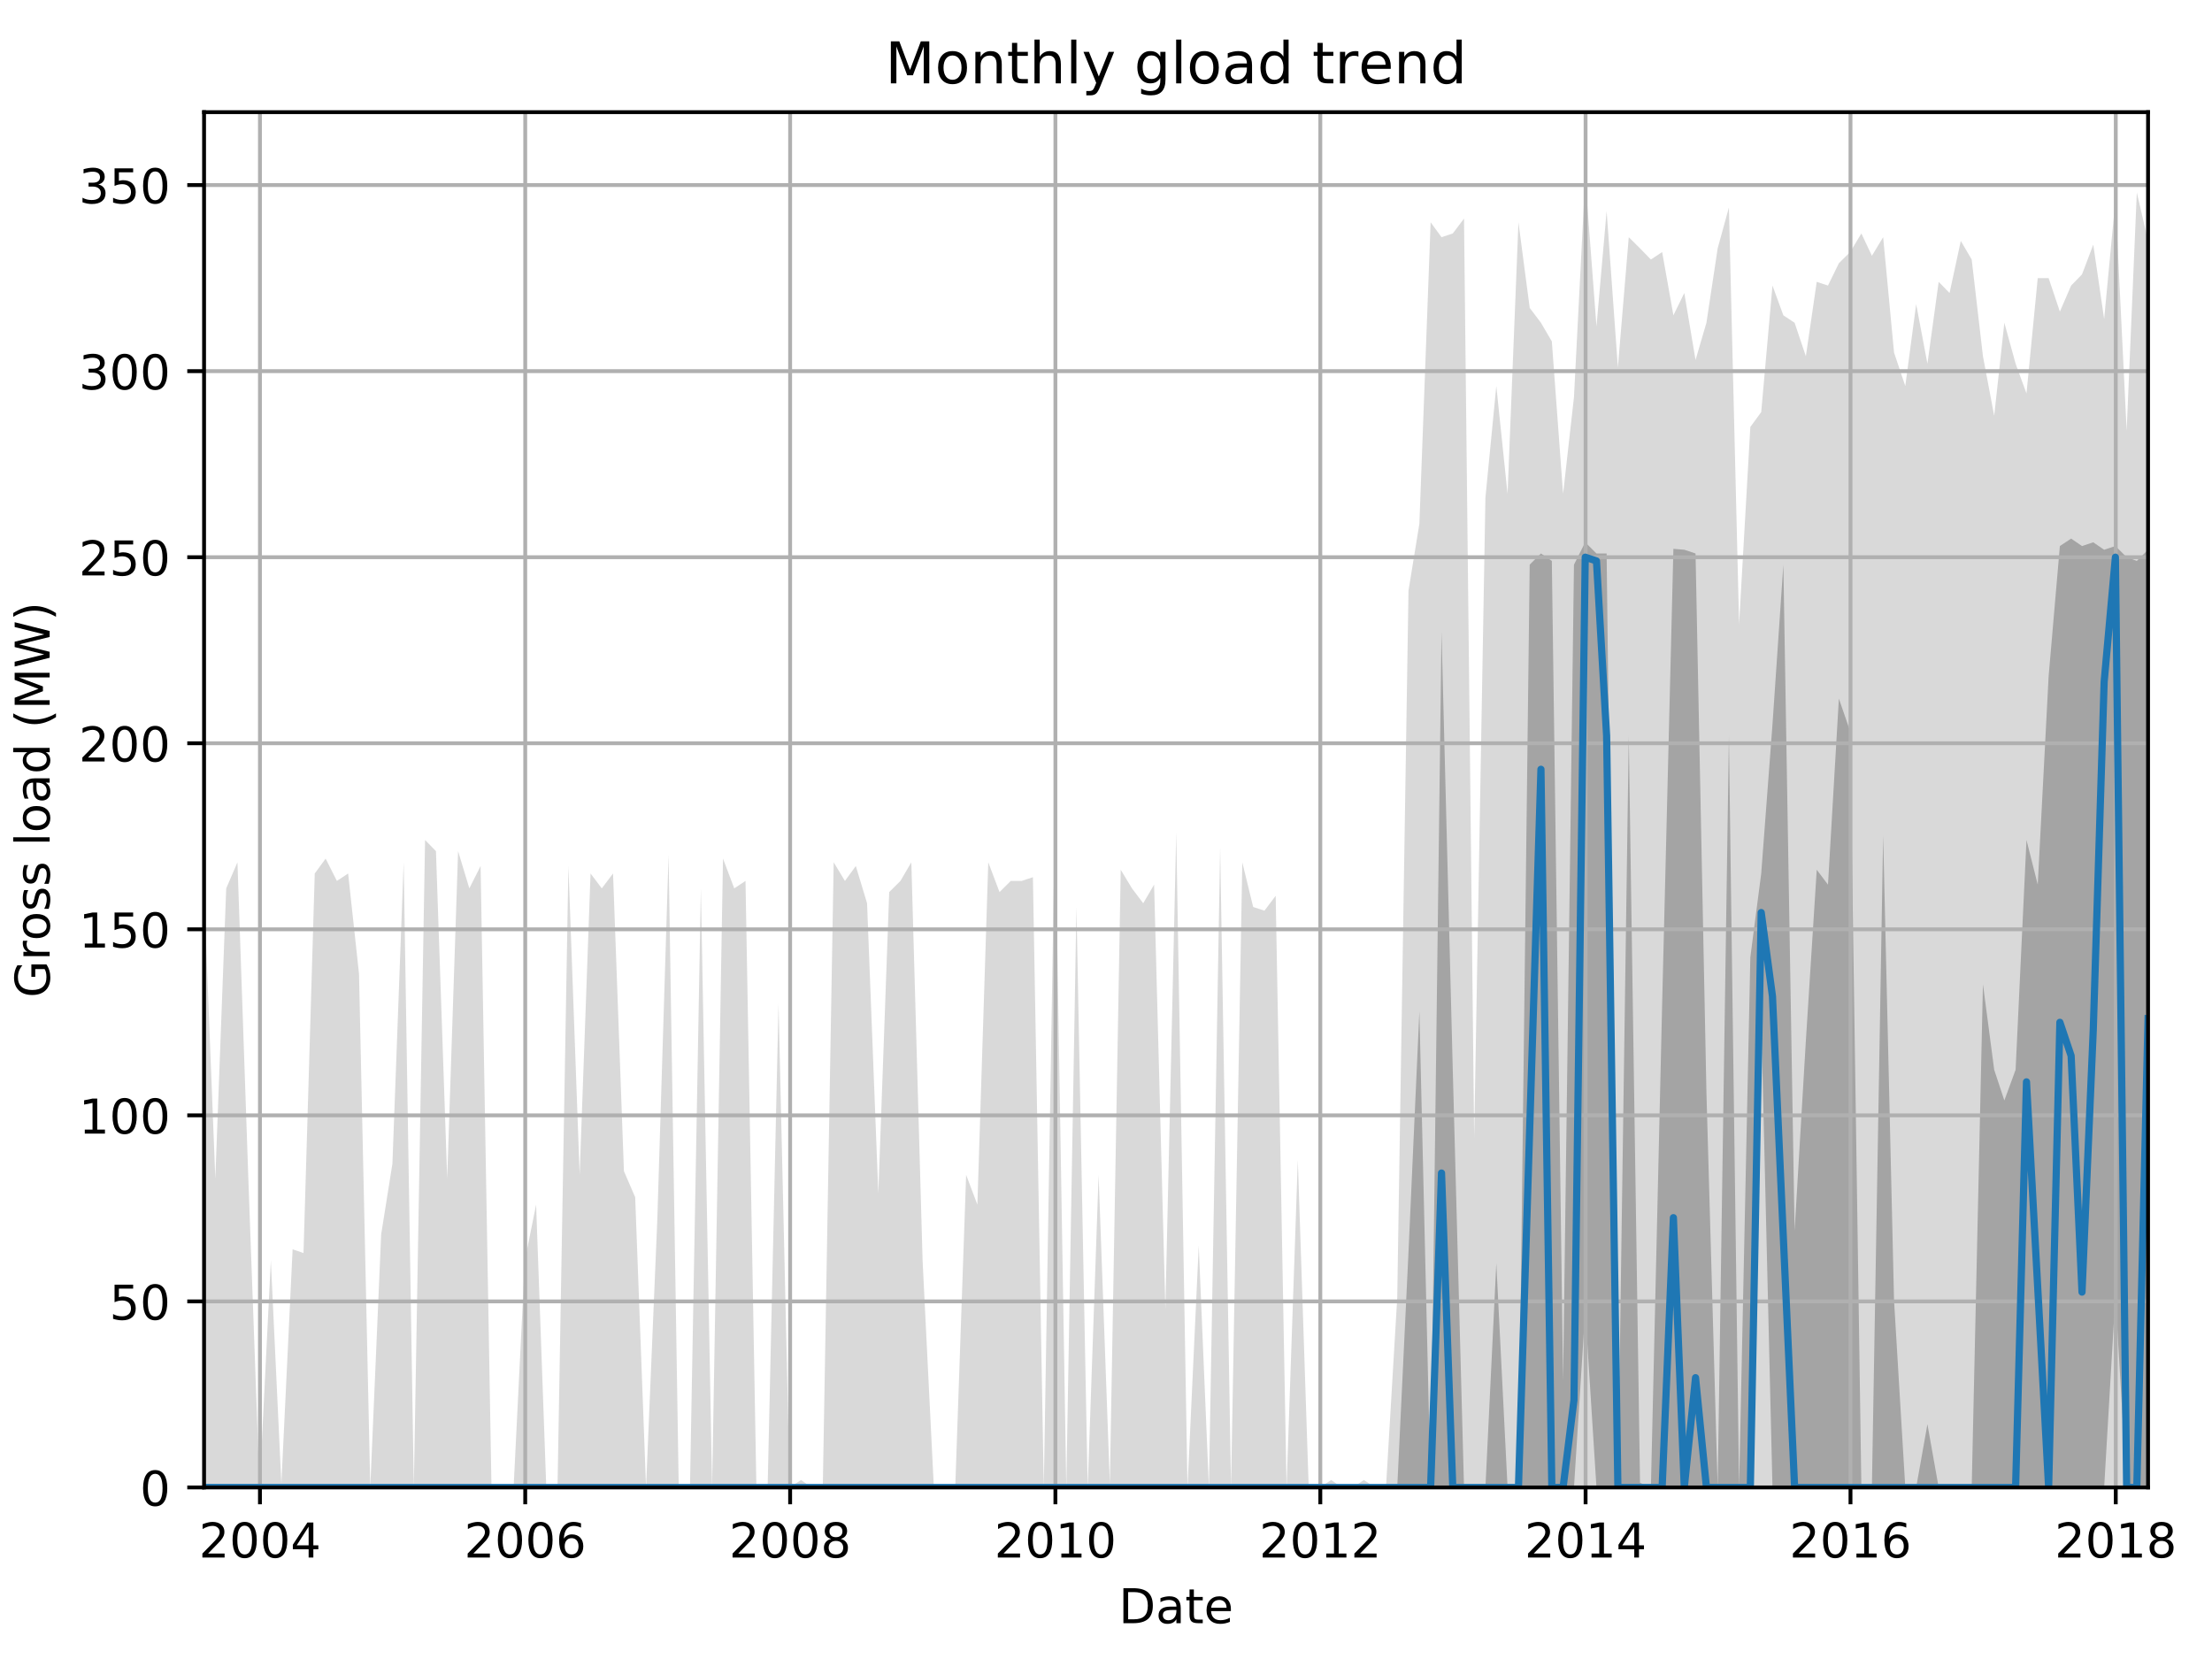 <?xml version="1.0" encoding="utf-8" standalone="no"?>
<!DOCTYPE svg PUBLIC "-//W3C//DTD SVG 1.1//EN"
  "http://www.w3.org/Graphics/SVG/1.1/DTD/svg11.dtd">
<!-- Created with matplotlib (http://matplotlib.org/) -->
<svg height="345.6pt" version="1.1" viewBox="0 0 460.8 345.6" width="460.8pt" xmlns="http://www.w3.org/2000/svg" xmlns:xlink="http://www.w3.org/1999/xlink">
 <defs>
  <style type="text/css">
*{stroke-linecap:butt;stroke-linejoin:round;}
  </style>
 </defs>
 <g id="figure_1">
  <g id="patch_1">
   <path d="M 0 345.6 
L 460.8 345.6 
L 460.8 0 
L 0 0 
z
" style="fill:none;"/>
  </g>
  <g id="axes_1">
   <g id="patch_2">
    <path d="M 42.511 309.863 
L 447.48 309.863 
L 447.48 23.365 
L 42.511 23.365 
z
" style="fill:none;"/>
   </g>
   <g id="PolyCollection_1">
    <path clip-path="url(#p57c51779a3)" d="M 42.511 185.838 
L 42.511 309.863 
L 44.855 309.863 
L 47.123 309.863 
L 49.466 309.863 
L 51.734 309.863 
L 54.077 309.863 
L 56.421 309.863 
L 58.613 309.863 
L 60.957 309.863 
L 63.225 309.863 
L 65.568 309.863 
L 67.836 309.863 
L 70.179 309.863 
L 72.523 309.863 
L 74.791 309.863 
L 77.134 309.863 
L 79.402 309.863 
L 81.746 309.863 
L 84.089 309.863 
L 86.206 309.863 
L 88.549 309.863 
L 90.817 309.863 
L 93.161 309.863 
L 95.429 309.863 
L 97.772 309.863 
L 100.116 309.863 
L 102.383 309.863 
L 104.727 309.863 
L 106.995 309.863 
L 109.338 309.863 
L 111.682 309.863 
L 113.798 309.863 
L 116.142 309.863 
L 118.41 309.863 
L 120.753 309.863 
L 123.021 309.863 
L 125.365 309.863 
L 127.708 309.863 
L 129.976 309.863 
L 132.32 309.863 
L 134.587 309.863 
L 136.931 309.863 
L 139.274 309.863 
L 141.391 309.863 
L 143.735 309.863 
L 146.002 309.863 
L 148.346 309.863 
L 150.614 309.863 
L 152.957 309.863 
L 155.301 309.863 
L 157.569 309.863 
L 159.912 309.863 
L 162.18 309.863 
L 164.523 309.863 
L 166.867 309.863 
L 169.059 309.863 
L 171.403 309.863 
L 173.671 309.863 
L 176.014 309.863 
L 178.282 309.863 
L 180.625 309.863 
L 182.969 309.863 
L 185.237 309.863 
L 187.58 309.863 
L 189.848 309.863 
L 192.192 309.863 
L 194.535 309.863 
L 196.652 309.863 
L 198.995 309.863 
L 201.263 309.863 
L 203.607 309.863 
L 205.875 309.863 
L 208.218 309.863 
L 210.562 309.863 
L 212.829 309.863 
L 215.173 309.863 
L 217.441 309.863 
L 219.784 309.863 
L 222.128 309.863 
L 224.244 309.863 
L 226.588 309.863 
L 228.856 309.863 
L 231.199 309.863 
L 233.467 309.863 
L 235.811 309.863 
L 238.154 309.863 
L 240.422 309.863 
L 242.766 309.863 
L 245.033 309.863 
L 247.377 309.863 
L 249.72 309.863 
L 251.837 309.863 
L 254.181 309.863 
L 256.448 309.863 
L 258.792 309.863 
L 261.06 309.863 
L 263.403 309.863 
L 265.747 309.863 
L 268.015 309.863 
L 270.358 309.863 
L 272.626 309.863 
L 274.97 309.863 
L 277.313 309.863 
L 279.505 309.863 
L 281.849 309.863 
L 284.117 309.863 
L 286.46 309.863 
L 288.728 309.863 
L 291.071 309.863 
L 293.415 309.863 
L 295.683 309.863 
L 298.026 309.863 
L 300.294 309.863 
L 302.638 309.863 
L 304.981 309.863 
L 307.098 309.863 
L 309.441 309.863 
L 311.709 309.863 
L 314.053 309.863 
L 316.321 309.863 
L 318.664 309.863 
L 321.008 309.863 
L 323.275 309.863 
L 325.619 309.863 
L 327.887 309.863 
L 330.23 309.863 
L 332.574 309.863 
L 334.69 309.863 
L 337.034 309.863 
L 339.302 309.863 
L 341.645 309.863 
L 343.913 309.863 
L 346.257 309.863 
L 348.6 309.863 
L 350.868 309.863 
L 353.212 309.863 
L 355.479 309.863 
L 357.823 309.863 
L 360.166 309.863 
L 362.283 309.863 
L 364.627 309.863 
L 366.894 309.863 
L 369.238 309.863 
L 371.506 309.863 
L 373.849 309.863 
L 376.193 309.863 
L 378.461 309.863 
L 380.804 309.863 
L 383.072 309.863 
L 385.416 309.863 
L 387.759 309.863 
L 389.951 309.863 
L 392.295 309.863 
L 394.563 309.863 
L 396.906 309.863 
L 399.174 309.863 
L 401.518 309.863 
L 403.861 309.863 
L 406.129 309.863 
L 408.472 309.863 
L 410.74 309.863 
L 413.084 309.863 
L 415.427 309.863 
L 417.544 309.863 
L 419.887 309.863 
L 422.155 309.863 
L 424.499 309.863 
L 426.767 309.863 
L 429.11 309.863 
L 431.454 309.863 
L 433.721 309.863 
L 436.065 309.863 
L 438.333 309.863 
L 440.676 309.863 
L 443.02 309.863 
L 445.137 309.863 
L 447.48 309.863 
L 447.48 50.186 
L 447.48 50.186 
L 445.137 40.108 
L 443.02 89.719 
L 440.676 41.659 
L 438.333 66.464 
L 436.065 50.961 
L 433.721 57.162 
L 431.454 59.487 
L 429.11 64.914 
L 426.767 57.937 
L 424.499 57.937 
L 422.155 81.967 
L 419.887 75.766 
L 417.544 67.239 
L 415.427 86.618 
L 413.084 74.215 
L 410.74 54.061 
L 408.472 50.186 
L 406.129 61.038 
L 403.861 58.712 
L 401.518 75.766 
L 399.174 63.363 
L 396.906 80.417 
L 394.563 73.44 
L 392.295 49.41 
L 389.951 53.286 
L 387.759 48.635 
L 385.416 52.511 
L 383.072 54.836 
L 380.804 59.487 
L 378.461 58.712 
L 376.193 74.215 
L 373.849 67.239 
L 371.506 65.689 
L 369.238 59.487 
L 366.894 85.843 
L 364.627 88.943 
L 362.283 130.027 
L 360.166 43.209 
L 357.823 51.736 
L 355.479 67.239 
L 353.212 74.991 
L 350.868 61.038 
L 348.6 65.689 
L 346.257 52.511 
L 343.913 54.061 
L 341.645 51.736 
L 339.302 49.41 
L 337.034 76.541 
L 334.69 43.984 
L 332.574 68.014 
L 330.23 37.008 
L 327.887 82.742 
L 325.619 102.896 
L 323.275 71.115 
L 321.008 67.239 
L 318.664 64.138 
L 316.321 46.31 
L 314.053 102.896 
L 311.709 80.417 
L 309.441 103.671 
L 307.098 236.999 
L 304.981 45.535 
L 302.638 48.635 
L 300.294 49.41 
L 298.026 46.31 
L 295.683 109.098 
L 293.415 123.05 
L 291.071 270.33 
L 288.728 309.863 
L 286.46 309.863 
L 284.117 308.313 
L 281.849 309.863 
L 279.505 309.863 
L 277.313 308.313 
L 274.97 309.863 
L 272.626 309.863 
L 270.358 241.65 
L 268.015 309.863 
L 265.747 186.613 
L 263.403 189.714 
L 261.06 188.939 
L 258.792 179.637 
L 256.448 309.863 
L 254.181 176.536 
L 251.837 309.863 
L 249.72 259.478 
L 247.377 309.863 
L 245.033 173.436 
L 242.766 272.656 
L 240.422 184.288 
L 238.154 188.164 
L 235.811 185.063 
L 233.467 181.187 
L 231.199 309.088 
L 228.856 244.75 
L 226.588 309.863 
L 224.244 188.939 
L 222.128 309.863 
L 219.784 168.785 
L 217.441 309.863 
L 215.173 182.738 
L 212.829 183.513 
L 210.562 183.513 
L 208.218 185.838 
L 205.875 179.637 
L 203.607 250.951 
L 201.263 244.75 
L 198.995 309.863 
L 196.652 309.863 
L 194.535 309.863 
L 192.192 262.579 
L 189.848 179.637 
L 187.58 183.513 
L 185.237 185.838 
L 182.969 248.626 
L 180.625 188.164 
L 178.282 180.412 
L 176.014 183.513 
L 173.671 179.637 
L 171.403 309.863 
L 169.059 309.863 
L 166.867 308.313 
L 164.523 309.863 
L 162.18 209.093 
L 159.912 309.863 
L 157.569 309.863 
L 155.301 183.513 
L 152.957 185.063 
L 150.614 178.862 
L 148.346 309.863 
L 146.002 185.063 
L 143.735 309.863 
L 141.391 309.863 
L 139.274 178.087 
L 136.931 254.052 
L 134.587 309.863 
L 132.32 249.401 
L 129.976 243.975 
L 127.708 181.962 
L 125.365 185.063 
L 123.021 181.962 
L 120.753 244.75 
L 118.41 180.412 
L 116.142 309.863 
L 113.798 309.863 
L 111.682 250.951 
L 109.338 262.579 
L 106.995 309.863 
L 104.727 309.863 
L 102.383 309.863 
L 100.116 180.412 
L 97.772 185.063 
L 95.429 177.311 
L 93.161 245.525 
L 90.817 177.311 
L 88.549 174.986 
L 86.206 309.863 
L 84.089 179.637 
L 81.746 242.425 
L 79.402 257.153 
L 77.134 309.863 
L 74.791 202.892 
L 72.523 181.962 
L 70.179 183.513 
L 67.836 178.862 
L 65.568 181.962 
L 63.225 261.029 
L 60.957 260.253 
L 58.613 309.088 
L 56.421 262.579 
L 54.077 309.863 
L 51.734 245.525 
L 49.466 179.637 
L 47.123 185.063 
L 44.855 245.525 
L 42.511 185.838 
z
" style="fill:#808080;fill-opacity:0.3;"/>
   </g>
   <g id="PolyCollection_2">
    <path clip-path="url(#p57c51779a3)" d="M 42.511 309.863 
L 42.511 309.863 
L 44.855 309.863 
L 47.123 309.863 
L 49.466 309.863 
L 51.734 309.863 
L 54.077 309.863 
L 56.421 309.863 
L 58.613 309.863 
L 60.957 309.863 
L 63.225 309.863 
L 65.568 309.863 
L 67.836 309.863 
L 70.179 309.863 
L 72.523 309.863 
L 74.791 309.863 
L 77.134 309.863 
L 79.402 309.863 
L 81.746 309.863 
L 84.089 309.863 
L 86.206 309.863 
L 88.549 309.863 
L 90.817 309.863 
L 93.161 309.863 
L 95.429 309.863 
L 97.772 309.863 
L 100.116 309.863 
L 102.383 309.863 
L 104.727 309.863 
L 106.995 309.863 
L 109.338 309.863 
L 111.682 309.863 
L 113.798 309.863 
L 116.142 309.863 
L 118.41 309.863 
L 120.753 309.863 
L 123.021 309.863 
L 125.365 309.863 
L 127.708 309.863 
L 129.976 309.863 
L 132.32 309.863 
L 134.587 309.863 
L 136.931 309.863 
L 139.274 309.863 
L 141.391 309.863 
L 143.735 309.863 
L 146.002 309.863 
L 148.346 309.863 
L 150.614 309.863 
L 152.957 309.863 
L 155.301 309.863 
L 157.569 309.863 
L 159.912 309.863 
L 162.18 309.863 
L 164.523 309.863 
L 166.867 309.863 
L 169.059 309.863 
L 171.403 309.863 
L 173.671 309.863 
L 176.014 309.863 
L 178.282 309.863 
L 180.625 309.863 
L 182.969 309.863 
L 185.237 309.863 
L 187.58 309.863 
L 189.848 309.863 
L 192.192 309.863 
L 194.535 309.863 
L 196.652 309.863 
L 198.995 309.863 
L 201.263 309.863 
L 203.607 309.863 
L 205.875 309.863 
L 208.218 309.863 
L 210.562 309.863 
L 212.829 309.863 
L 215.173 309.863 
L 217.441 309.863 
L 219.784 309.863 
L 222.128 309.863 
L 224.244 309.863 
L 226.588 309.863 
L 228.856 309.863 
L 231.199 309.863 
L 233.467 309.863 
L 235.811 309.863 
L 238.154 309.863 
L 240.422 309.863 
L 242.766 309.863 
L 245.033 309.863 
L 247.377 309.863 
L 249.72 309.863 
L 251.837 309.863 
L 254.181 309.863 
L 256.448 309.863 
L 258.792 309.863 
L 261.06 309.863 
L 263.403 309.863 
L 265.747 309.863 
L 268.015 309.863 
L 270.358 309.863 
L 272.626 309.863 
L 274.97 309.863 
L 277.313 309.863 
L 279.505 309.863 
L 281.849 309.863 
L 284.117 309.863 
L 286.46 309.863 
L 288.728 309.863 
L 291.071 309.863 
L 293.415 309.863 
L 295.683 309.863 
L 298.026 309.863 
L 300.294 309.863 
L 302.638 309.863 
L 304.981 309.863 
L 307.098 309.863 
L 309.441 309.863 
L 311.709 309.863 
L 314.053 309.863 
L 316.321 309.863 
L 318.664 309.863 
L 321.008 309.863 
L 323.275 309.863 
L 325.619 309.863 
L 327.887 309.863 
L 330.23 273.043 
L 332.574 309.863 
L 334.69 309.863 
L 337.034 309.863 
L 339.302 309.863 
L 341.645 309.863 
L 343.913 309.863 
L 346.257 309.863 
L 348.6 309.863 
L 350.868 309.863 
L 353.212 309.863 
L 355.479 309.863 
L 357.823 309.863 
L 360.166 309.863 
L 362.283 309.863 
L 364.627 309.863 
L 366.894 212.194 
L 369.238 309.863 
L 371.506 309.863 
L 373.849 309.863 
L 376.193 309.863 
L 378.461 309.863 
L 380.804 309.863 
L 383.072 309.863 
L 385.416 309.863 
L 387.759 309.863 
L 389.951 309.863 
L 392.295 309.863 
L 394.563 309.863 
L 396.906 309.863 
L 399.174 309.863 
L 401.518 309.863 
L 403.861 309.863 
L 406.129 309.863 
L 408.472 309.863 
L 410.74 309.863 
L 413.084 309.863 
L 415.427 309.863 
L 417.544 309.863 
L 419.887 309.863 
L 422.155 309.863 
L 424.499 309.863 
L 426.767 309.863 
L 429.11 309.863 
L 431.454 309.863 
L 433.721 309.863 
L 436.065 309.863 
L 438.333 309.863 
L 440.676 269.943 
L 443.02 309.863 
L 445.137 309.863 
L 447.48 309.863 
L 447.48 114.524 
L 447.48 114.524 
L 445.137 116.849 
L 443.02 116.074 
L 440.676 113.748 
L 438.333 114.524 
L 436.065 112.973 
L 433.721 113.748 
L 431.454 112.198 
L 429.11 113.748 
L 426.767 140.879 
L 424.499 184.288 
L 422.155 174.986 
L 419.887 222.852 
L 417.544 229.247 
L 415.427 222.852 
L 413.084 205.023 
L 410.74 309.863 
L 408.472 309.863 
L 406.129 309.863 
L 403.861 309.863 
L 401.518 296.686 
L 399.174 309.863 
L 396.906 309.863 
L 394.563 270.912 
L 392.295 174.017 
L 389.951 309.863 
L 387.759 309.863 
L 385.416 152.313 
L 383.072 145.53 
L 380.804 184.288 
L 378.461 181.187 
L 376.193 216.845 
L 373.849 256.378 
L 371.506 117.624 
L 369.238 150.956 
L 366.894 181.962 
L 364.627 199.403 
L 362.283 309.863 
L 360.166 153.282 
L 357.823 309.863 
L 355.479 227.503 
L 353.212 115.299 
L 350.868 114.524 
L 348.6 114.33 
L 346.257 209.093 
L 343.913 309.863 
L 341.645 308.895 
L 339.302 153.282 
L 337.034 309.863 
L 334.69 115.299 
L 332.574 115.299 
L 330.23 112.973 
L 327.887 117.624 
L 325.619 287.771 
L 323.275 116.849 
L 321.008 115.299 
L 318.664 117.624 
L 316.321 309.863 
L 314.053 309.863 
L 311.709 263.16 
L 309.441 309.863 
L 307.098 309.863 
L 304.981 309.863 
L 302.638 222.852 
L 300.294 131.577 
L 298.026 309.863 
L 295.683 210.643 
L 293.415 260.835 
L 291.071 309.863 
L 288.728 309.863 
L 286.46 309.863 
L 284.117 309.863 
L 281.849 309.863 
L 279.505 309.863 
L 277.313 309.863 
L 274.97 309.863 
L 272.626 309.863 
L 270.358 309.863 
L 268.015 309.863 
L 265.747 309.863 
L 263.403 309.863 
L 261.06 309.863 
L 258.792 309.863 
L 256.448 309.863 
L 254.181 309.863 
L 251.837 309.863 
L 249.72 309.863 
L 247.377 309.863 
L 245.033 309.863 
L 242.766 309.863 
L 240.422 309.863 
L 238.154 309.863 
L 235.811 309.863 
L 233.467 309.863 
L 231.199 309.863 
L 228.856 309.863 
L 226.588 309.863 
L 224.244 309.863 
L 222.128 309.863 
L 219.784 309.863 
L 217.441 309.863 
L 215.173 309.863 
L 212.829 309.863 
L 210.562 309.863 
L 208.218 309.863 
L 205.875 309.863 
L 203.607 309.863 
L 201.263 309.863 
L 198.995 309.863 
L 196.652 309.863 
L 194.535 309.863 
L 192.192 309.863 
L 189.848 309.863 
L 187.58 309.863 
L 185.237 309.863 
L 182.969 309.863 
L 180.625 309.863 
L 178.282 309.863 
L 176.014 309.863 
L 173.671 309.863 
L 171.403 309.863 
L 169.059 309.863 
L 166.867 309.863 
L 164.523 309.863 
L 162.18 309.863 
L 159.912 309.863 
L 157.569 309.863 
L 155.301 309.863 
L 152.957 309.863 
L 150.614 309.863 
L 148.346 309.863 
L 146.002 309.863 
L 143.735 309.863 
L 141.391 309.863 
L 139.274 309.863 
L 136.931 309.863 
L 134.587 309.863 
L 132.32 309.863 
L 129.976 309.863 
L 127.708 309.863 
L 125.365 309.863 
L 123.021 309.863 
L 120.753 309.863 
L 118.41 309.863 
L 116.142 309.863 
L 113.798 309.863 
L 111.682 309.863 
L 109.338 309.863 
L 106.995 309.863 
L 104.727 309.863 
L 102.383 309.863 
L 100.116 309.863 
L 97.772 309.863 
L 95.429 309.863 
L 93.161 309.863 
L 90.817 309.863 
L 88.549 309.863 
L 86.206 309.863 
L 84.089 309.863 
L 81.746 309.863 
L 79.402 309.863 
L 77.134 309.863 
L 74.791 309.863 
L 72.523 309.863 
L 70.179 309.863 
L 67.836 309.863 
L 65.568 309.863 
L 63.225 309.863 
L 60.957 309.863 
L 58.613 309.863 
L 56.421 309.863 
L 54.077 309.863 
L 51.734 309.863 
L 49.466 309.863 
L 47.123 309.863 
L 44.855 309.863 
L 42.511 309.863 
z
" style="fill:#808080;fill-opacity:0.6;"/>
   </g>
   <g id="matplotlib.axis_1">
    <g id="xtick_1">
     <g id="line2d_1">
      <path clip-path="url(#p57c51779a3)" d="M 54.153 309.863 
L 54.153 23.365 
" style="fill:none;stroke:#b0b0b0;stroke-linecap:square;stroke-width:0.8;"/>
     </g>
     <g id="line2d_2">
      <defs>
       <path d="M 0 0 
L 0 3.5 
" id="m240c571c3a" style="stroke:#000000;stroke-width:0.8;"/>
      </defs>
      <g>
       <use style="stroke:#000000;stroke-width:0.8;" x="54.153" xlink:href="#m240c571c3a" y="309.863"/>
      </g>
     </g>
     <g id="text_1">
      <!-- 2004 -->
      <defs>
       <path d="M 19.188 8.297 
L 53.609 8.297 
L 53.609 0 
L 7.328 0 
L 7.328 8.297 
Q 12.938 14.109 22.625 23.891 
Q 32.328 33.688 34.812 36.531 
Q 39.547 41.844 41.422 45.531 
Q 43.312 49.219 43.312 52.781 
Q 43.312 58.594 39.234 62.25 
Q 35.156 65.922 28.609 65.922 
Q 23.969 65.922 18.812 64.312 
Q 13.672 62.703 7.812 59.422 
L 7.812 69.391 
Q 13.766 71.781 18.938 73 
Q 24.125 74.219 28.422 74.219 
Q 39.75 74.219 46.484 68.547 
Q 53.219 62.891 53.219 53.422 
Q 53.219 48.922 51.531 44.891 
Q 49.859 40.875 45.406 35.406 
Q 44.188 33.984 37.641 27.219 
Q 31.109 20.453 19.188 8.297 
z
" id="DejaVuSans-32"/>
       <path d="M 31.781 66.406 
Q 24.172 66.406 20.328 58.906 
Q 16.5 51.422 16.5 36.375 
Q 16.5 21.391 20.328 13.891 
Q 24.172 6.391 31.781 6.391 
Q 39.453 6.391 43.281 13.891 
Q 47.125 21.391 47.125 36.375 
Q 47.125 51.422 43.281 58.906 
Q 39.453 66.406 31.781 66.406 
z
M 31.781 74.219 
Q 44.047 74.219 50.516 64.516 
Q 56.984 54.828 56.984 36.375 
Q 56.984 17.969 50.516 8.266 
Q 44.047 -1.422 31.781 -1.422 
Q 19.531 -1.422 13.062 8.266 
Q 6.594 17.969 6.594 36.375 
Q 6.594 54.828 13.062 64.516 
Q 19.531 74.219 31.781 74.219 
z
" id="DejaVuSans-30"/>
       <path d="M 37.797 64.312 
L 12.891 25.391 
L 37.797 25.391 
z
M 35.203 72.906 
L 47.609 72.906 
L 47.609 25.391 
L 58.016 25.391 
L 58.016 17.188 
L 47.609 17.188 
L 47.609 0 
L 37.797 0 
L 37.797 17.188 
L 4.891 17.188 
L 4.891 26.703 
z
" id="DejaVuSans-34"/>
      </defs>
      <g transform="translate(41.428 324.462)scale(0.1 -0.1)">
       <use xlink:href="#DejaVuSans-32"/>
       <use x="63.623" xlink:href="#DejaVuSans-30"/>
       <use x="127.246" xlink:href="#DejaVuSans-30"/>
       <use x="190.869" xlink:href="#DejaVuSans-34"/>
      </g>
     </g>
    </g>
    <g id="xtick_2">
     <g id="line2d_3">
      <path clip-path="url(#p57c51779a3)" d="M 109.414 309.863 
L 109.414 23.365 
" style="fill:none;stroke:#b0b0b0;stroke-linecap:square;stroke-width:0.8;"/>
     </g>
     <g id="line2d_4">
      <g>
       <use style="stroke:#000000;stroke-width:0.8;" x="109.414" xlink:href="#m240c571c3a" y="309.863"/>
      </g>
     </g>
     <g id="text_2">
      <!-- 2006 -->
      <defs>
       <path d="M 33.016 40.375 
Q 26.375 40.375 22.484 35.828 
Q 18.609 31.297 18.609 23.391 
Q 18.609 15.531 22.484 10.953 
Q 26.375 6.391 33.016 6.391 
Q 39.656 6.391 43.531 10.953 
Q 47.406 15.531 47.406 23.391 
Q 47.406 31.297 43.531 35.828 
Q 39.656 40.375 33.016 40.375 
z
M 52.594 71.297 
L 52.594 62.312 
Q 48.875 64.062 45.094 64.984 
Q 41.312 65.922 37.594 65.922 
Q 27.828 65.922 22.672 59.328 
Q 17.531 52.734 16.797 39.406 
Q 19.672 43.656 24.016 45.922 
Q 28.375 48.188 33.594 48.188 
Q 44.578 48.188 50.953 41.516 
Q 57.328 34.859 57.328 23.391 
Q 57.328 12.156 50.688 5.359 
Q 44.047 -1.422 33.016 -1.422 
Q 20.359 -1.422 13.672 8.266 
Q 6.984 17.969 6.984 36.375 
Q 6.984 53.656 15.188 63.938 
Q 23.391 74.219 37.203 74.219 
Q 40.922 74.219 44.703 73.484 
Q 48.484 72.75 52.594 71.297 
z
" id="DejaVuSans-36"/>
      </defs>
      <g transform="translate(96.689 324.462)scale(0.1 -0.1)">
       <use xlink:href="#DejaVuSans-32"/>
       <use x="63.623" xlink:href="#DejaVuSans-30"/>
       <use x="127.246" xlink:href="#DejaVuSans-30"/>
       <use x="190.869" xlink:href="#DejaVuSans-36"/>
      </g>
     </g>
    </g>
    <g id="xtick_3">
     <g id="line2d_5">
      <path clip-path="url(#p57c51779a3)" d="M 164.599 309.863 
L 164.599 23.365 
" style="fill:none;stroke:#b0b0b0;stroke-linecap:square;stroke-width:0.8;"/>
     </g>
     <g id="line2d_6">
      <g>
       <use style="stroke:#000000;stroke-width:0.8;" x="164.599" xlink:href="#m240c571c3a" y="309.863"/>
      </g>
     </g>
     <g id="text_3">
      <!-- 2008 -->
      <defs>
       <path d="M 31.781 34.625 
Q 24.75 34.625 20.719 30.859 
Q 16.703 27.094 16.703 20.516 
Q 16.703 13.922 20.719 10.156 
Q 24.75 6.391 31.781 6.391 
Q 38.812 6.391 42.859 10.172 
Q 46.922 13.969 46.922 20.516 
Q 46.922 27.094 42.891 30.859 
Q 38.875 34.625 31.781 34.625 
z
M 21.922 38.812 
Q 15.578 40.375 12.031 44.719 
Q 8.5 49.078 8.5 55.328 
Q 8.5 64.062 14.719 69.141 
Q 20.953 74.219 31.781 74.219 
Q 42.672 74.219 48.875 69.141 
Q 55.078 64.062 55.078 55.328 
Q 55.078 49.078 51.531 44.719 
Q 48 40.375 41.703 38.812 
Q 48.828 37.156 52.797 32.312 
Q 56.781 27.484 56.781 20.516 
Q 56.781 9.906 50.312 4.234 
Q 43.844 -1.422 31.781 -1.422 
Q 19.734 -1.422 13.25 4.234 
Q 6.781 9.906 6.781 20.516 
Q 6.781 27.484 10.781 32.312 
Q 14.797 37.156 21.922 38.812 
z
M 18.312 54.391 
Q 18.312 48.734 21.844 45.562 
Q 25.391 42.391 31.781 42.391 
Q 38.141 42.391 41.719 45.562 
Q 45.312 48.734 45.312 54.391 
Q 45.312 60.062 41.719 63.234 
Q 38.141 66.406 31.781 66.406 
Q 25.391 66.406 21.844 63.234 
Q 18.312 60.062 18.312 54.391 
z
" id="DejaVuSans-38"/>
      </defs>
      <g transform="translate(151.874 324.462)scale(0.1 -0.1)">
       <use xlink:href="#DejaVuSans-32"/>
       <use x="63.623" xlink:href="#DejaVuSans-30"/>
       <use x="127.246" xlink:href="#DejaVuSans-30"/>
       <use x="190.869" xlink:href="#DejaVuSans-38"/>
      </g>
     </g>
    </g>
    <g id="xtick_4">
     <g id="line2d_7">
      <path clip-path="url(#p57c51779a3)" d="M 219.86 309.863 
L 219.86 23.365 
" style="fill:none;stroke:#b0b0b0;stroke-linecap:square;stroke-width:0.8;"/>
     </g>
     <g id="line2d_8">
      <g>
       <use style="stroke:#000000;stroke-width:0.8;" x="219.86" xlink:href="#m240c571c3a" y="309.863"/>
      </g>
     </g>
     <g id="text_4">
      <!-- 2010 -->
      <defs>
       <path d="M 12.406 8.297 
L 28.516 8.297 
L 28.516 63.922 
L 10.984 60.406 
L 10.984 69.391 
L 28.422 72.906 
L 38.281 72.906 
L 38.281 8.297 
L 54.391 8.297 
L 54.391 0 
L 12.406 0 
z
" id="DejaVuSans-31"/>
      </defs>
      <g transform="translate(207.135 324.462)scale(0.1 -0.1)">
       <use xlink:href="#DejaVuSans-32"/>
       <use x="63.623" xlink:href="#DejaVuSans-30"/>
       <use x="127.246" xlink:href="#DejaVuSans-31"/>
       <use x="190.869" xlink:href="#DejaVuSans-30"/>
      </g>
     </g>
    </g>
    <g id="xtick_5">
     <g id="line2d_9">
      <path clip-path="url(#p57c51779a3)" d="M 275.045 309.863 
L 275.045 23.365 
" style="fill:none;stroke:#b0b0b0;stroke-linecap:square;stroke-width:0.8;"/>
     </g>
     <g id="line2d_10">
      <g>
       <use style="stroke:#000000;stroke-width:0.8;" x="275.045" xlink:href="#m240c571c3a" y="309.863"/>
      </g>
     </g>
     <g id="text_5">
      <!-- 2012 -->
      <g transform="translate(262.32 324.462)scale(0.1 -0.1)">
       <use xlink:href="#DejaVuSans-32"/>
       <use x="63.623" xlink:href="#DejaVuSans-30"/>
       <use x="127.246" xlink:href="#DejaVuSans-31"/>
       <use x="190.869" xlink:href="#DejaVuSans-32"/>
      </g>
     </g>
    </g>
    <g id="xtick_6">
     <g id="line2d_11">
      <path clip-path="url(#p57c51779a3)" d="M 330.306 309.863 
L 330.306 23.365 
" style="fill:none;stroke:#b0b0b0;stroke-linecap:square;stroke-width:0.8;"/>
     </g>
     <g id="line2d_12">
      <g>
       <use style="stroke:#000000;stroke-width:0.8;" x="330.306" xlink:href="#m240c571c3a" y="309.863"/>
      </g>
     </g>
     <g id="text_6">
      <!-- 2014 -->
      <g transform="translate(317.581 324.462)scale(0.1 -0.1)">
       <use xlink:href="#DejaVuSans-32"/>
       <use x="63.623" xlink:href="#DejaVuSans-30"/>
       <use x="127.246" xlink:href="#DejaVuSans-31"/>
       <use x="190.869" xlink:href="#DejaVuSans-34"/>
      </g>
     </g>
    </g>
    <g id="xtick_7">
     <g id="line2d_13">
      <path clip-path="url(#p57c51779a3)" d="M 385.491 309.863 
L 385.491 23.365 
" style="fill:none;stroke:#b0b0b0;stroke-linecap:square;stroke-width:0.8;"/>
     </g>
     <g id="line2d_14">
      <g>
       <use style="stroke:#000000;stroke-width:0.8;" x="385.491" xlink:href="#m240c571c3a" y="309.863"/>
      </g>
     </g>
     <g id="text_7">
      <!-- 2016 -->
      <g transform="translate(372.766 324.462)scale(0.1 -0.1)">
       <use xlink:href="#DejaVuSans-32"/>
       <use x="63.623" xlink:href="#DejaVuSans-30"/>
       <use x="127.246" xlink:href="#DejaVuSans-31"/>
       <use x="190.869" xlink:href="#DejaVuSans-36"/>
      </g>
     </g>
    </g>
    <g id="xtick_8">
     <g id="line2d_15">
      <path clip-path="url(#p57c51779a3)" d="M 440.752 309.863 
L 440.752 23.365 
" style="fill:none;stroke:#b0b0b0;stroke-linecap:square;stroke-width:0.8;"/>
     </g>
     <g id="line2d_16">
      <g>
       <use style="stroke:#000000;stroke-width:0.8;" x="440.752" xlink:href="#m240c571c3a" y="309.863"/>
      </g>
     </g>
     <g id="text_8">
      <!-- 2018 -->
      <g transform="translate(428.027 324.462)scale(0.1 -0.1)">
       <use xlink:href="#DejaVuSans-32"/>
       <use x="63.623" xlink:href="#DejaVuSans-30"/>
       <use x="127.246" xlink:href="#DejaVuSans-31"/>
       <use x="190.869" xlink:href="#DejaVuSans-38"/>
      </g>
     </g>
    </g>
    <g id="text_9">
     <!-- Date -->
     <defs>
      <path d="M 19.672 64.797 
L 19.672 8.109 
L 31.594 8.109 
Q 46.688 8.109 53.688 14.938 
Q 60.688 21.781 60.688 36.531 
Q 60.688 51.172 53.688 57.984 
Q 46.688 64.797 31.594 64.797 
z
M 9.812 72.906 
L 30.078 72.906 
Q 51.266 72.906 61.172 64.094 
Q 71.094 55.281 71.094 36.531 
Q 71.094 17.672 61.125 8.828 
Q 51.172 0 30.078 0 
L 9.812 0 
z
" id="DejaVuSans-44"/>
      <path d="M 34.281 27.484 
Q 23.391 27.484 19.188 25 
Q 14.984 22.516 14.984 16.5 
Q 14.984 11.719 18.141 8.906 
Q 21.297 6.109 26.703 6.109 
Q 34.188 6.109 38.703 11.406 
Q 43.219 16.703 43.219 25.484 
L 43.219 27.484 
z
M 52.203 31.203 
L 52.203 0 
L 43.219 0 
L 43.219 8.297 
Q 40.141 3.328 35.547 0.953 
Q 30.953 -1.422 24.312 -1.422 
Q 15.922 -1.422 10.953 3.297 
Q 6 8.016 6 15.922 
Q 6 25.141 12.172 29.828 
Q 18.359 34.516 30.609 34.516 
L 43.219 34.516 
L 43.219 35.406 
Q 43.219 41.609 39.141 45 
Q 35.062 48.391 27.688 48.391 
Q 23 48.391 18.547 47.266 
Q 14.109 46.141 10.016 43.891 
L 10.016 52.203 
Q 14.938 54.109 19.578 55.047 
Q 24.219 56 28.609 56 
Q 40.484 56 46.344 49.844 
Q 52.203 43.703 52.203 31.203 
z
" id="DejaVuSans-61"/>
      <path d="M 18.312 70.219 
L 18.312 54.688 
L 36.812 54.688 
L 36.812 47.703 
L 18.312 47.703 
L 18.312 18.016 
Q 18.312 11.328 20.141 9.422 
Q 21.969 7.516 27.594 7.516 
L 36.812 7.516 
L 36.812 0 
L 27.594 0 
Q 17.188 0 13.234 3.875 
Q 9.281 7.766 9.281 18.016 
L 9.281 47.703 
L 2.688 47.703 
L 2.688 54.688 
L 9.281 54.688 
L 9.281 70.219 
z
" id="DejaVuSans-74"/>
      <path d="M 56.203 29.594 
L 56.203 25.203 
L 14.891 25.203 
Q 15.484 15.922 20.484 11.062 
Q 25.484 6.203 34.422 6.203 
Q 39.594 6.203 44.453 7.469 
Q 49.312 8.734 54.109 11.281 
L 54.109 2.781 
Q 49.266 0.734 44.188 -0.344 
Q 39.109 -1.422 33.891 -1.422 
Q 20.797 -1.422 13.156 6.188 
Q 5.516 13.812 5.516 26.812 
Q 5.516 40.234 12.766 48.109 
Q 20.016 56 32.328 56 
Q 43.359 56 49.781 48.891 
Q 56.203 41.797 56.203 29.594 
z
M 47.219 32.234 
Q 47.125 39.594 43.094 43.984 
Q 39.062 48.391 32.422 48.391 
Q 24.906 48.391 20.391 44.141 
Q 15.875 39.891 15.188 32.172 
z
" id="DejaVuSans-65"/>
     </defs>
     <g transform="translate(233.045 338.14)scale(0.1 -0.1)">
      <use xlink:href="#DejaVuSans-44"/>
      <use x="77.002" xlink:href="#DejaVuSans-61"/>
      <use x="138.281" xlink:href="#DejaVuSans-74"/>
      <use x="177.49" xlink:href="#DejaVuSans-65"/>
     </g>
    </g>
   </g>
   <g id="matplotlib.axis_2">
    <g id="ytick_1">
     <g id="line2d_17">
      <path clip-path="url(#p57c51779a3)" d="M 42.511 309.863 
L 447.48 309.863 
" style="fill:none;stroke:#b0b0b0;stroke-linecap:square;stroke-width:0.8;"/>
     </g>
     <g id="line2d_18">
      <defs>
       <path d="M 0 0 
L -3.5 0 
" id="m3ae58bca97" style="stroke:#000000;stroke-width:0.8;"/>
      </defs>
      <g>
       <use style="stroke:#000000;stroke-width:0.8;" x="42.511" xlink:href="#m3ae58bca97" y="309.863"/>
      </g>
     </g>
     <g id="text_10">
      <!-- 0 -->
      <g transform="translate(29.149 313.663)scale(0.1 -0.1)">
       <use xlink:href="#DejaVuSans-30"/>
      </g>
     </g>
    </g>
    <g id="ytick_2">
     <g id="line2d_19">
      <path clip-path="url(#p57c51779a3)" d="M 42.511 271.106 
L 447.48 271.106 
" style="fill:none;stroke:#b0b0b0;stroke-linecap:square;stroke-width:0.8;"/>
     </g>
     <g id="line2d_20">
      <g>
       <use style="stroke:#000000;stroke-width:0.8;" x="42.511" xlink:href="#m3ae58bca97" y="271.106"/>
      </g>
     </g>
     <g id="text_11">
      <!-- 50 -->
      <defs>
       <path d="M 10.797 72.906 
L 49.516 72.906 
L 49.516 64.594 
L 19.828 64.594 
L 19.828 46.734 
Q 21.969 47.469 24.109 47.828 
Q 26.266 48.188 28.422 48.188 
Q 40.625 48.188 47.75 41.5 
Q 54.891 34.812 54.891 23.391 
Q 54.891 11.625 47.562 5.094 
Q 40.234 -1.422 26.906 -1.422 
Q 22.312 -1.422 17.547 -0.641 
Q 12.797 0.141 7.719 1.703 
L 7.719 11.625 
Q 12.109 9.234 16.797 8.062 
Q 21.484 6.891 26.703 6.891 
Q 35.156 6.891 40.078 11.328 
Q 45.016 15.766 45.016 23.391 
Q 45.016 31 40.078 35.438 
Q 35.156 39.891 26.703 39.891 
Q 22.75 39.891 18.812 39.016 
Q 14.891 38.141 10.797 36.281 
z
" id="DejaVuSans-35"/>
      </defs>
      <g transform="translate(22.786 274.905)scale(0.1 -0.1)">
       <use xlink:href="#DejaVuSans-35"/>
       <use x="63.623" xlink:href="#DejaVuSans-30"/>
      </g>
     </g>
    </g>
    <g id="ytick_3">
     <g id="line2d_21">
      <path clip-path="url(#p57c51779a3)" d="M 42.511 232.348 
L 447.48 232.348 
" style="fill:none;stroke:#b0b0b0;stroke-linecap:square;stroke-width:0.8;"/>
     </g>
     <g id="line2d_22">
      <g>
       <use style="stroke:#000000;stroke-width:0.8;" x="42.511" xlink:href="#m3ae58bca97" y="232.348"/>
      </g>
     </g>
     <g id="text_12">
      <!-- 100 -->
      <g transform="translate(16.424 236.147)scale(0.1 -0.1)">
       <use xlink:href="#DejaVuSans-31"/>
       <use x="63.623" xlink:href="#DejaVuSans-30"/>
       <use x="127.246" xlink:href="#DejaVuSans-30"/>
      </g>
     </g>
    </g>
    <g id="ytick_4">
     <g id="line2d_23">
      <path clip-path="url(#p57c51779a3)" d="M 42.511 193.59 
L 447.48 193.59 
" style="fill:none;stroke:#b0b0b0;stroke-linecap:square;stroke-width:0.8;"/>
     </g>
     <g id="line2d_24">
      <g>
       <use style="stroke:#000000;stroke-width:0.8;" x="42.511" xlink:href="#m3ae58bca97" y="193.59"/>
      </g>
     </g>
     <g id="text_13">
      <!-- 150 -->
      <g transform="translate(16.424 197.389)scale(0.1 -0.1)">
       <use xlink:href="#DejaVuSans-31"/>
       <use x="63.623" xlink:href="#DejaVuSans-35"/>
       <use x="127.246" xlink:href="#DejaVuSans-30"/>
      </g>
     </g>
    </g>
    <g id="ytick_5">
     <g id="line2d_25">
      <path clip-path="url(#p57c51779a3)" d="M 42.511 154.832 
L 447.48 154.832 
" style="fill:none;stroke:#b0b0b0;stroke-linecap:square;stroke-width:0.8;"/>
     </g>
     <g id="line2d_26">
      <g>
       <use style="stroke:#000000;stroke-width:0.8;" x="42.511" xlink:href="#m3ae58bca97" y="154.832"/>
      </g>
     </g>
     <g id="text_14">
      <!-- 200 -->
      <g transform="translate(16.424 158.631)scale(0.1 -0.1)">
       <use xlink:href="#DejaVuSans-32"/>
       <use x="63.623" xlink:href="#DejaVuSans-30"/>
       <use x="127.246" xlink:href="#DejaVuSans-30"/>
      </g>
     </g>
    </g>
    <g id="ytick_6">
     <g id="line2d_27">
      <path clip-path="url(#p57c51779a3)" d="M 42.511 116.074 
L 447.48 116.074 
" style="fill:none;stroke:#b0b0b0;stroke-linecap:square;stroke-width:0.8;"/>
     </g>
     <g id="line2d_28">
      <g>
       <use style="stroke:#000000;stroke-width:0.8;" x="42.511" xlink:href="#m3ae58bca97" y="116.074"/>
      </g>
     </g>
     <g id="text_15">
      <!-- 250 -->
      <g transform="translate(16.424 119.873)scale(0.1 -0.1)">
       <use xlink:href="#DejaVuSans-32"/>
       <use x="63.623" xlink:href="#DejaVuSans-35"/>
       <use x="127.246" xlink:href="#DejaVuSans-30"/>
      </g>
     </g>
    </g>
    <g id="ytick_7">
     <g id="line2d_29">
      <path clip-path="url(#p57c51779a3)" d="M 42.511 77.316 
L 447.48 77.316 
" style="fill:none;stroke:#b0b0b0;stroke-linecap:square;stroke-width:0.8;"/>
     </g>
     <g id="line2d_30">
      <g>
       <use style="stroke:#000000;stroke-width:0.8;" x="42.511" xlink:href="#m3ae58bca97" y="77.316"/>
      </g>
     </g>
     <g id="text_16">
      <!-- 300 -->
      <defs>
       <path d="M 40.578 39.312 
Q 47.656 37.797 51.625 33 
Q 55.609 28.219 55.609 21.188 
Q 55.609 10.406 48.188 4.484 
Q 40.766 -1.422 27.094 -1.422 
Q 22.516 -1.422 17.656 -0.516 
Q 12.797 0.391 7.625 2.203 
L 7.625 11.719 
Q 11.719 9.328 16.594 8.109 
Q 21.484 6.891 26.812 6.891 
Q 36.078 6.891 40.938 10.547 
Q 45.797 14.203 45.797 21.188 
Q 45.797 27.641 41.281 31.266 
Q 36.766 34.906 28.719 34.906 
L 20.219 34.906 
L 20.219 43.016 
L 29.109 43.016 
Q 36.375 43.016 40.234 45.922 
Q 44.094 48.828 44.094 54.297 
Q 44.094 59.906 40.109 62.906 
Q 36.141 65.922 28.719 65.922 
Q 24.656 65.922 20.016 65.031 
Q 15.375 64.156 9.812 62.312 
L 9.812 71.094 
Q 15.438 72.656 20.344 73.438 
Q 25.25 74.219 29.594 74.219 
Q 40.828 74.219 47.359 69.109 
Q 53.906 64.016 53.906 55.328 
Q 53.906 49.266 50.438 45.094 
Q 46.969 40.922 40.578 39.312 
z
" id="DejaVuSans-33"/>
      </defs>
      <g transform="translate(16.424 81.115)scale(0.1 -0.1)">
       <use xlink:href="#DejaVuSans-33"/>
       <use x="63.623" xlink:href="#DejaVuSans-30"/>
       <use x="127.246" xlink:href="#DejaVuSans-30"/>
      </g>
     </g>
    </g>
    <g id="ytick_8">
     <g id="line2d_31">
      <path clip-path="url(#p57c51779a3)" d="M 42.511 38.558 
L 447.48 38.558 
" style="fill:none;stroke:#b0b0b0;stroke-linecap:square;stroke-width:0.8;"/>
     </g>
     <g id="line2d_32">
      <g>
       <use style="stroke:#000000;stroke-width:0.8;" x="42.511" xlink:href="#m3ae58bca97" y="38.558"/>
      </g>
     </g>
     <g id="text_17">
      <!-- 350 -->
      <g transform="translate(16.424 42.357)scale(0.1 -0.1)">
       <use xlink:href="#DejaVuSans-33"/>
       <use x="63.623" xlink:href="#DejaVuSans-35"/>
       <use x="127.246" xlink:href="#DejaVuSans-30"/>
      </g>
     </g>
    </g>
    <g id="text_18">
     <!-- Gross load (MW) -->
     <defs>
      <path d="M 59.516 10.406 
L 59.516 29.984 
L 43.406 29.984 
L 43.406 38.094 
L 69.281 38.094 
L 69.281 6.781 
Q 63.578 2.734 56.688 0.656 
Q 49.812 -1.422 42 -1.422 
Q 24.906 -1.422 15.25 8.562 
Q 5.609 18.562 5.609 36.375 
Q 5.609 54.25 15.25 64.234 
Q 24.906 74.219 42 74.219 
Q 49.125 74.219 55.547 72.453 
Q 61.969 70.703 67.391 67.281 
L 67.391 56.781 
Q 61.922 61.422 55.766 63.766 
Q 49.609 66.109 42.828 66.109 
Q 29.438 66.109 22.719 58.641 
Q 16.016 51.172 16.016 36.375 
Q 16.016 21.625 22.719 14.156 
Q 29.438 6.688 42.828 6.688 
Q 48.047 6.688 52.141 7.594 
Q 56.25 8.5 59.516 10.406 
z
" id="DejaVuSans-47"/>
      <path d="M 41.109 46.297 
Q 39.594 47.172 37.812 47.578 
Q 36.031 48 33.891 48 
Q 26.266 48 22.188 43.047 
Q 18.109 38.094 18.109 28.812 
L 18.109 0 
L 9.078 0 
L 9.078 54.688 
L 18.109 54.688 
L 18.109 46.188 
Q 20.953 51.172 25.484 53.578 
Q 30.031 56 36.531 56 
Q 37.453 56 38.578 55.875 
Q 39.703 55.766 41.062 55.516 
z
" id="DejaVuSans-72"/>
      <path d="M 30.609 48.391 
Q 23.391 48.391 19.188 42.75 
Q 14.984 37.109 14.984 27.297 
Q 14.984 17.484 19.156 11.844 
Q 23.344 6.203 30.609 6.203 
Q 37.797 6.203 41.984 11.859 
Q 46.188 17.531 46.188 27.297 
Q 46.188 37.016 41.984 42.703 
Q 37.797 48.391 30.609 48.391 
z
M 30.609 56 
Q 42.328 56 49.016 48.375 
Q 55.719 40.766 55.719 27.297 
Q 55.719 13.875 49.016 6.219 
Q 42.328 -1.422 30.609 -1.422 
Q 18.844 -1.422 12.172 6.219 
Q 5.516 13.875 5.516 27.297 
Q 5.516 40.766 12.172 48.375 
Q 18.844 56 30.609 56 
z
" id="DejaVuSans-6f"/>
      <path d="M 44.281 53.078 
L 44.281 44.578 
Q 40.484 46.531 36.375 47.5 
Q 32.281 48.484 27.875 48.484 
Q 21.188 48.484 17.844 46.438 
Q 14.5 44.391 14.5 40.281 
Q 14.5 37.156 16.891 35.375 
Q 19.281 33.594 26.516 31.984 
L 29.594 31.297 
Q 39.156 29.25 43.188 25.516 
Q 47.219 21.781 47.219 15.094 
Q 47.219 7.469 41.188 3.016 
Q 35.156 -1.422 24.609 -1.422 
Q 20.219 -1.422 15.453 -0.562 
Q 10.688 0.297 5.422 2 
L 5.422 11.281 
Q 10.406 8.688 15.234 7.391 
Q 20.062 6.109 24.812 6.109 
Q 31.156 6.109 34.562 8.281 
Q 37.984 10.453 37.984 14.406 
Q 37.984 18.062 35.516 20.016 
Q 33.062 21.969 24.703 23.781 
L 21.578 24.516 
Q 13.234 26.266 9.516 29.906 
Q 5.812 33.547 5.812 39.891 
Q 5.812 47.609 11.281 51.797 
Q 16.75 56 26.812 56 
Q 31.781 56 36.172 55.266 
Q 40.578 54.547 44.281 53.078 
z
" id="DejaVuSans-73"/>
      <path id="DejaVuSans-20"/>
      <path d="M 9.422 75.984 
L 18.406 75.984 
L 18.406 0 
L 9.422 0 
z
" id="DejaVuSans-6c"/>
      <path d="M 45.406 46.391 
L 45.406 75.984 
L 54.391 75.984 
L 54.391 0 
L 45.406 0 
L 45.406 8.203 
Q 42.578 3.328 38.25 0.953 
Q 33.938 -1.422 27.875 -1.422 
Q 17.969 -1.422 11.734 6.484 
Q 5.516 14.406 5.516 27.297 
Q 5.516 40.188 11.734 48.094 
Q 17.969 56 27.875 56 
Q 33.938 56 38.25 53.625 
Q 42.578 51.266 45.406 46.391 
z
M 14.797 27.297 
Q 14.797 17.391 18.875 11.75 
Q 22.953 6.109 30.078 6.109 
Q 37.203 6.109 41.297 11.75 
Q 45.406 17.391 45.406 27.297 
Q 45.406 37.203 41.297 42.844 
Q 37.203 48.484 30.078 48.484 
Q 22.953 48.484 18.875 42.844 
Q 14.797 37.203 14.797 27.297 
z
" id="DejaVuSans-64"/>
      <path d="M 31 75.875 
Q 24.469 64.656 21.281 53.656 
Q 18.109 42.672 18.109 31.391 
Q 18.109 20.125 21.312 9.062 
Q 24.516 -2 31 -13.188 
L 23.188 -13.188 
Q 15.875 -1.703 12.234 9.375 
Q 8.594 20.453 8.594 31.391 
Q 8.594 42.281 12.203 53.312 
Q 15.828 64.359 23.188 75.875 
z
" id="DejaVuSans-28"/>
      <path d="M 9.812 72.906 
L 24.516 72.906 
L 43.109 23.297 
L 61.812 72.906 
L 76.516 72.906 
L 76.516 0 
L 66.891 0 
L 66.891 64.016 
L 48.094 14.016 
L 38.188 14.016 
L 19.391 64.016 
L 19.391 0 
L 9.812 0 
z
" id="DejaVuSans-4d"/>
      <path d="M 3.328 72.906 
L 13.281 72.906 
L 28.609 11.281 
L 43.891 72.906 
L 54.984 72.906 
L 70.312 11.281 
L 85.594 72.906 
L 95.609 72.906 
L 77.297 0 
L 64.891 0 
L 49.516 63.281 
L 33.984 0 
L 21.578 0 
z
" id="DejaVuSans-57"/>
      <path d="M 8.016 75.875 
L 15.828 75.875 
Q 23.141 64.359 26.781 53.312 
Q 30.422 42.281 30.422 31.391 
Q 30.422 20.453 26.781 9.375 
Q 23.141 -1.703 15.828 -13.188 
L 8.016 -13.188 
Q 14.5 -2 17.703 9.062 
Q 20.906 20.125 20.906 31.391 
Q 20.906 42.672 17.703 53.656 
Q 14.5 64.656 8.016 75.875 
z
" id="DejaVuSans-29"/>
     </defs>
     <g transform="translate(10.344 207.835)rotate(-90)scale(0.1 -0.1)">
      <use xlink:href="#DejaVuSans-47"/>
      <use x="77.49" xlink:href="#DejaVuSans-72"/>
      <use x="118.572" xlink:href="#DejaVuSans-6f"/>
      <use x="179.754" xlink:href="#DejaVuSans-73"/>
      <use x="231.854" xlink:href="#DejaVuSans-73"/>
      <use x="283.953" xlink:href="#DejaVuSans-20"/>
      <use x="315.74" xlink:href="#DejaVuSans-6c"/>
      <use x="343.523" xlink:href="#DejaVuSans-6f"/>
      <use x="404.705" xlink:href="#DejaVuSans-61"/>
      <use x="465.984" xlink:href="#DejaVuSans-64"/>
      <use x="529.461" xlink:href="#DejaVuSans-20"/>
      <use x="561.248" xlink:href="#DejaVuSans-28"/>
      <use x="600.262" xlink:href="#DejaVuSans-4d"/>
      <use x="686.541" xlink:href="#DejaVuSans-57"/>
      <use x="785.418" xlink:href="#DejaVuSans-29"/>
     </g>
    </g>
   </g>
   <g id="line2d_33">
    <path clip-path="url(#p57c51779a3)" d="M 42.511 309.863 
L 298.026 309.863 
L 300.294 244.363 
L 302.638 309.863 
L 316.321 309.863 
L 321.008 160.258 
L 323.275 309.863 
L 325.619 309.863 
L 327.887 291.647 
L 330.23 116.074 
L 332.574 116.849 
L 334.69 153.282 
L 337.034 309.863 
L 346.257 309.863 
L 348.6 253.665 
L 350.868 309.863 
L 353.212 286.996 
L 355.479 309.863 
L 364.627 309.863 
L 366.894 190.102 
L 369.238 207.543 
L 373.849 309.863 
L 419.887 309.863 
L 422.155 225.371 
L 426.767 309.863 
L 429.11 212.969 
L 431.454 219.945 
L 433.721 269.168 
L 436.065 214.519 
L 438.333 142.042 
L 440.676 116.074 
L 443.02 309.863 
L 445.137 309.863 
L 447.48 212.194 
L 447.48 212.194 
" style="fill:none;stroke:#1f77b4;stroke-linecap:square;stroke-width:1.5;"/>
   </g>
   <g id="patch_3">
    <path d="M 42.511 309.863 
L 42.511 23.365 
" style="fill:none;stroke:#000000;stroke-linecap:square;stroke-linejoin:miter;stroke-width:0.8;"/>
   </g>
   <g id="patch_4">
    <path d="M 447.48 309.863 
L 447.48 23.365 
" style="fill:none;stroke:#000000;stroke-linecap:square;stroke-linejoin:miter;stroke-width:0.8;"/>
   </g>
   <g id="patch_5">
    <path d="M 42.511 309.863 
L 447.48 309.863 
" style="fill:none;stroke:#000000;stroke-linecap:square;stroke-linejoin:miter;stroke-width:0.8;"/>
   </g>
   <g id="patch_6">
    <path d="M 42.511 23.365 
L 447.48 23.365 
" style="fill:none;stroke:#000000;stroke-linecap:square;stroke-linejoin:miter;stroke-width:0.8;"/>
   </g>
   <g id="text_19">
    <!-- Monthly gload trend -->
    <defs>
     <path d="M 54.891 33.016 
L 54.891 0 
L 45.906 0 
L 45.906 32.719 
Q 45.906 40.484 42.875 44.328 
Q 39.844 48.188 33.797 48.188 
Q 26.516 48.188 22.312 43.547 
Q 18.109 38.922 18.109 30.906 
L 18.109 0 
L 9.078 0 
L 9.078 54.688 
L 18.109 54.688 
L 18.109 46.188 
Q 21.344 51.125 25.703 53.562 
Q 30.078 56 35.797 56 
Q 45.219 56 50.047 50.172 
Q 54.891 44.344 54.891 33.016 
z
" id="DejaVuSans-6e"/>
     <path d="M 54.891 33.016 
L 54.891 0 
L 45.906 0 
L 45.906 32.719 
Q 45.906 40.484 42.875 44.328 
Q 39.844 48.188 33.797 48.188 
Q 26.516 48.188 22.312 43.547 
Q 18.109 38.922 18.109 30.906 
L 18.109 0 
L 9.078 0 
L 9.078 75.984 
L 18.109 75.984 
L 18.109 46.188 
Q 21.344 51.125 25.703 53.562 
Q 30.078 56 35.797 56 
Q 45.219 56 50.047 50.172 
Q 54.891 44.344 54.891 33.016 
z
" id="DejaVuSans-68"/>
     <path d="M 32.172 -5.078 
Q 28.375 -14.844 24.75 -17.812 
Q 21.141 -20.797 15.094 -20.797 
L 7.906 -20.797 
L 7.906 -13.281 
L 13.188 -13.281 
Q 16.891 -13.281 18.938 -11.516 
Q 21 -9.766 23.484 -3.219 
L 25.094 0.875 
L 2.984 54.688 
L 12.5 54.688 
L 29.594 11.922 
L 46.688 54.688 
L 56.203 54.688 
z
" id="DejaVuSans-79"/>
     <path d="M 45.406 27.984 
Q 45.406 37.75 41.375 43.109 
Q 37.359 48.484 30.078 48.484 
Q 22.859 48.484 18.828 43.109 
Q 14.797 37.75 14.797 27.984 
Q 14.797 18.266 18.828 12.891 
Q 22.859 7.516 30.078 7.516 
Q 37.359 7.516 41.375 12.891 
Q 45.406 18.266 45.406 27.984 
z
M 54.391 6.781 
Q 54.391 -7.172 48.188 -13.984 
Q 42 -20.797 29.203 -20.797 
Q 24.469 -20.797 20.266 -20.094 
Q 16.062 -19.391 12.109 -17.922 
L 12.109 -9.188 
Q 16.062 -11.328 19.922 -12.344 
Q 23.781 -13.375 27.781 -13.375 
Q 36.625 -13.375 41.016 -8.766 
Q 45.406 -4.156 45.406 5.172 
L 45.406 9.625 
Q 42.625 4.781 38.281 2.391 
Q 33.938 0 27.875 0 
Q 17.828 0 11.672 7.656 
Q 5.516 15.328 5.516 27.984 
Q 5.516 40.672 11.672 48.328 
Q 17.828 56 27.875 56 
Q 33.938 56 38.281 53.609 
Q 42.625 51.219 45.406 46.391 
L 45.406 54.688 
L 54.391 54.688 
z
" id="DejaVuSans-67"/>
    </defs>
    <g transform="translate(184.405 17.365)scale(0.12 -0.12)">
     <use xlink:href="#DejaVuSans-4d"/>
     <use x="86.279" xlink:href="#DejaVuSans-6f"/>
     <use x="147.461" xlink:href="#DejaVuSans-6e"/>
     <use x="210.84" xlink:href="#DejaVuSans-74"/>
     <use x="250.049" xlink:href="#DejaVuSans-68"/>
     <use x="313.428" xlink:href="#DejaVuSans-6c"/>
     <use x="341.211" xlink:href="#DejaVuSans-79"/>
     <use x="400.391" xlink:href="#DejaVuSans-20"/>
     <use x="432.178" xlink:href="#DejaVuSans-67"/>
     <use x="495.654" xlink:href="#DejaVuSans-6c"/>
     <use x="523.438" xlink:href="#DejaVuSans-6f"/>
     <use x="584.619" xlink:href="#DejaVuSans-61"/>
     <use x="645.898" xlink:href="#DejaVuSans-64"/>
     <use x="709.375" xlink:href="#DejaVuSans-20"/>
     <use x="741.162" xlink:href="#DejaVuSans-74"/>
     <use x="780.371" xlink:href="#DejaVuSans-72"/>
     <use x="821.453" xlink:href="#DejaVuSans-65"/>
     <use x="882.977" xlink:href="#DejaVuSans-6e"/>
     <use x="946.355" xlink:href="#DejaVuSans-64"/>
    </g>
   </g>
  </g>
 </g>
 <defs>
  <clipPath id="p57c51779a3">
   <rect height="286.498" width="404.969" x="42.511" y="23.365"/>
  </clipPath>
 </defs>
</svg>
